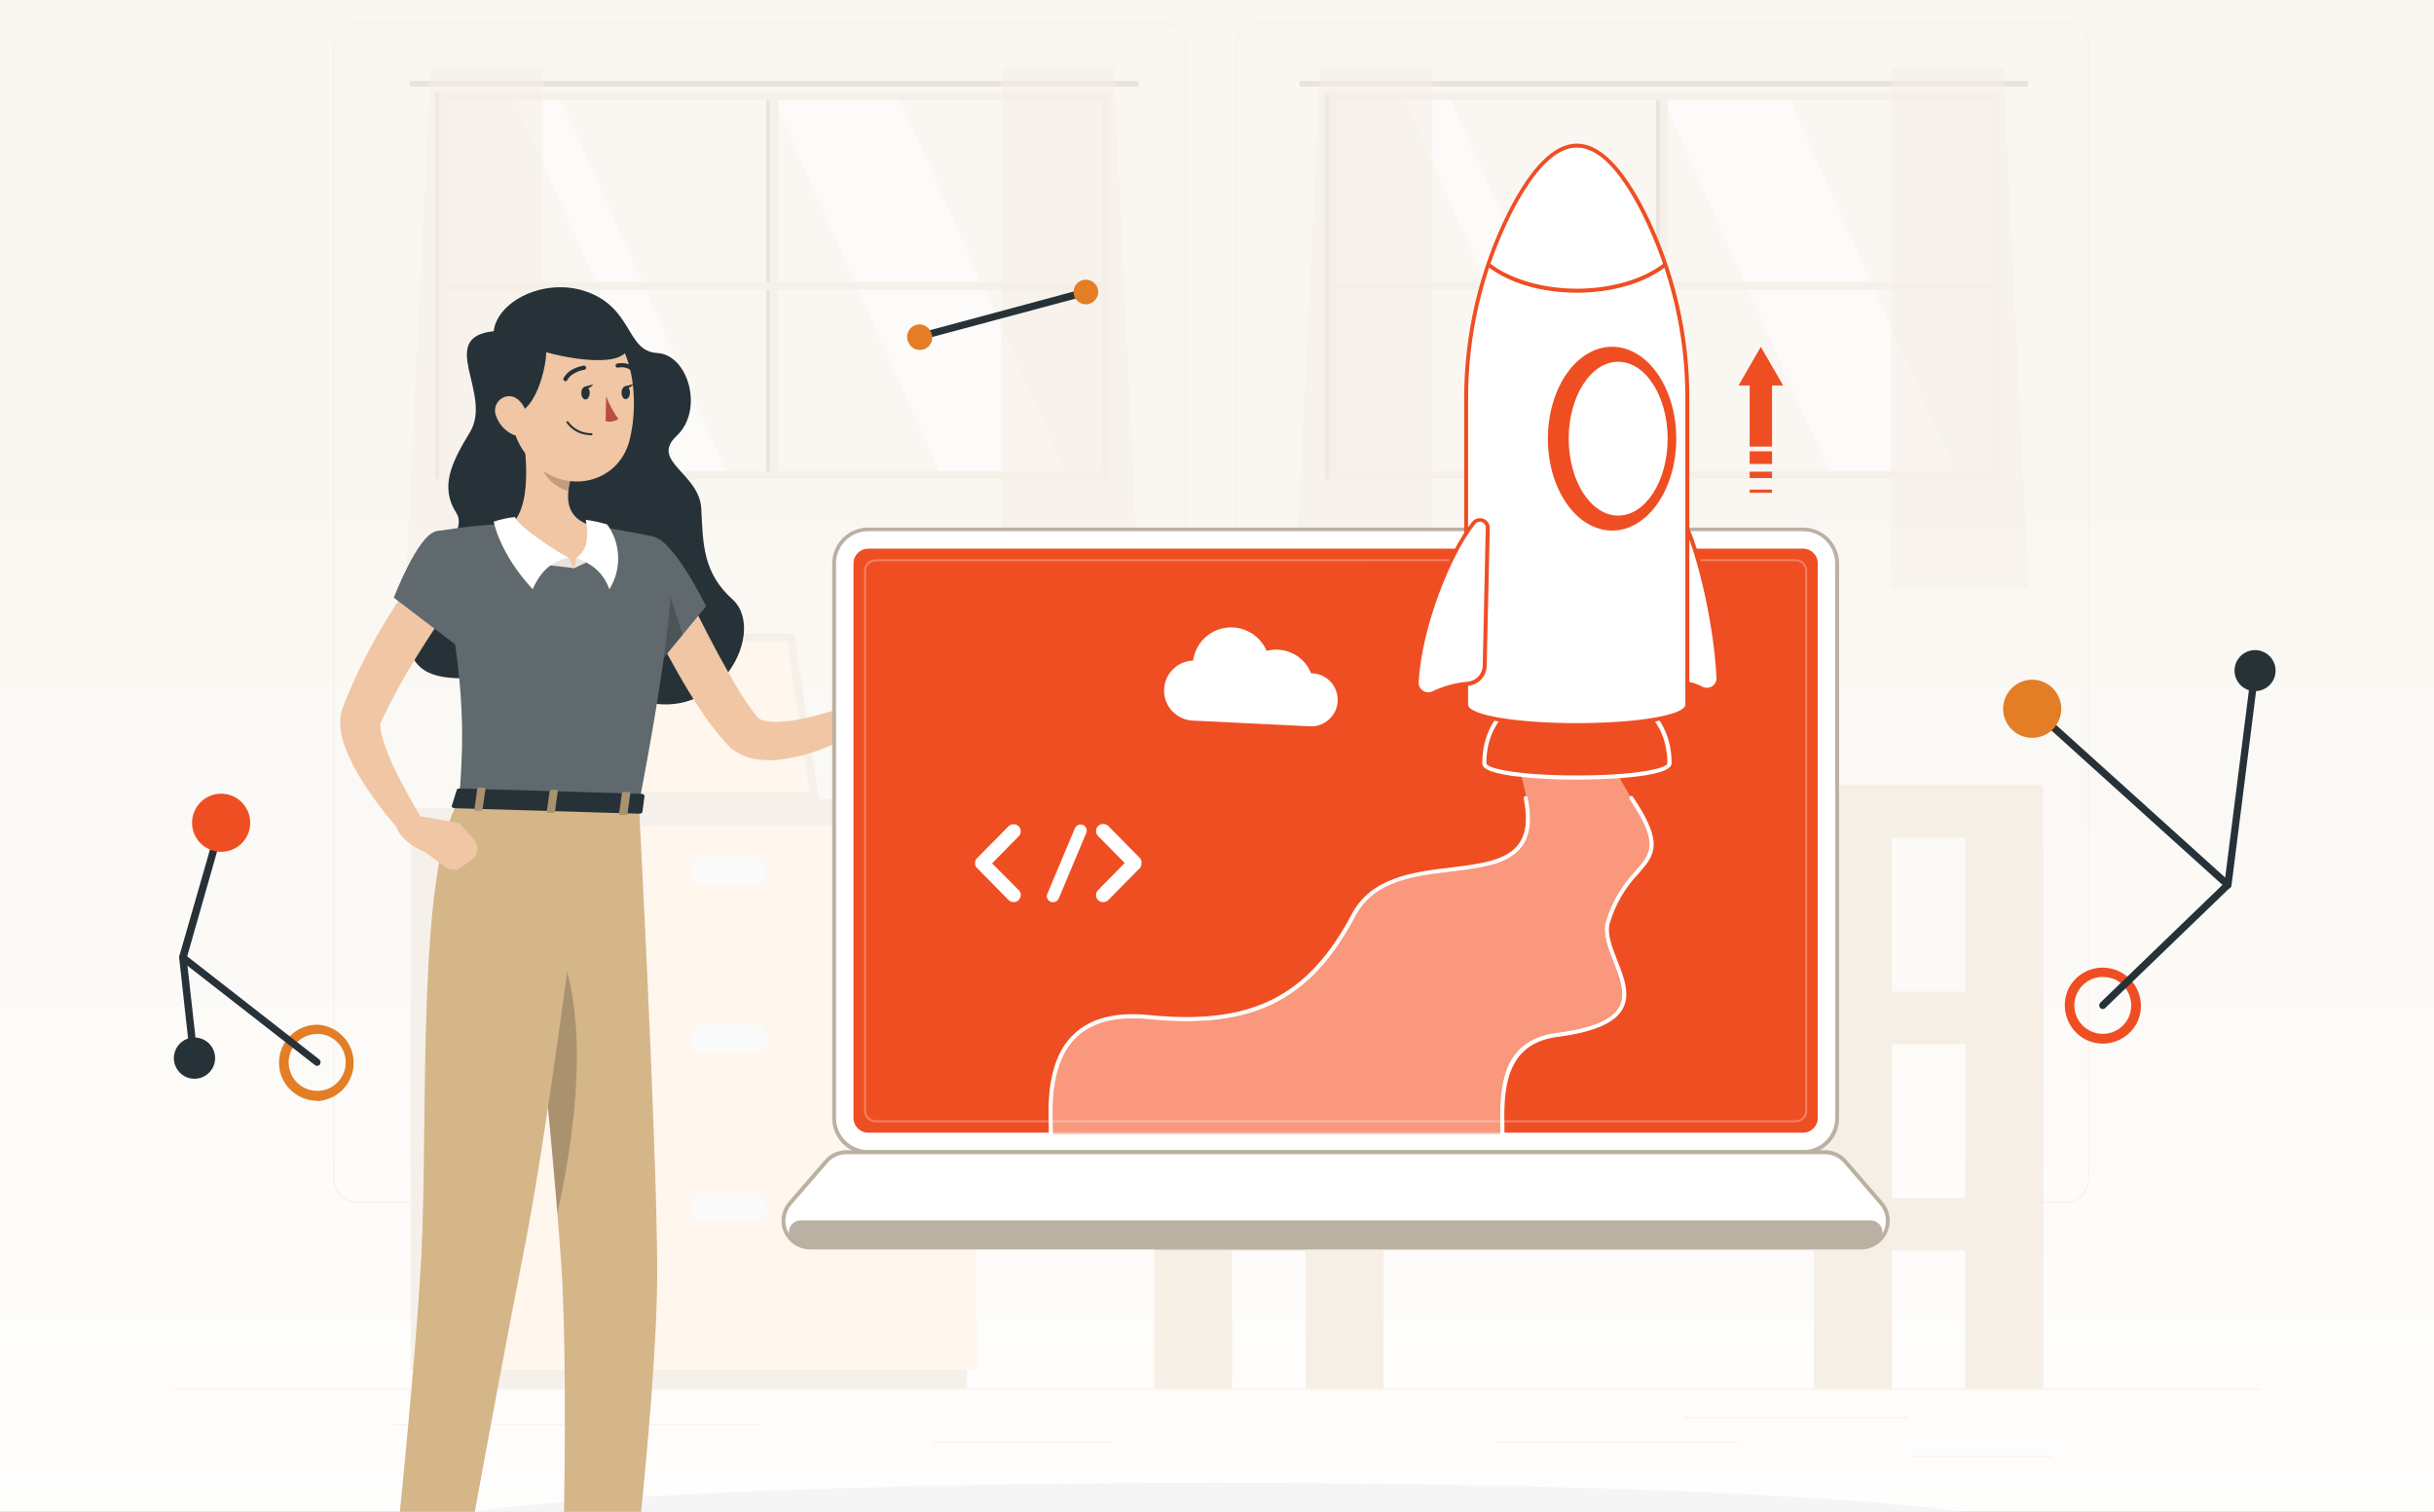 <svg width="322" height="200" viewBox="0 0 322 200" fill="none" xmlns="http://www.w3.org/2000/svg">
<rect x="0" y="0" width="322" height="200" fill="#808080" stroke="none"/>
<g clip-path="url(#clip0_8732_57794)">
<rect width="322" height="200" fill="url(#paint0_linear_8732_57794)"/>
<path d="M299 183.725H23V183.863H299V183.725Z" fill="#F6EFE6"/>
<path d="M271.345 192.607H253.062V192.745H271.345V192.607Z" fill="#F6EFE6"/>
<path d="M229.961 190.741H197.956V190.879H229.961V190.741Z" fill="#F6EFE6"/>
<path d="M252.511 187.484H222.642V187.622H252.511V187.484Z" fill="#F6EFE6"/>
<path d="M60.188 188.411H51.958V188.549H60.188V188.411Z" fill="#F6EFE6"/>
<path d="M100.65 188.411H65.102V188.549H100.65V188.411Z" fill="#F6EFE6"/>
<path d="M147.283 190.741H123.464V190.879H147.283V190.741Z" fill="#F6EFE6"/>
<path d="M153.824 159.106H47.238C46.403 159.104 45.603 158.771 45.013 158.18C44.423 157.59 44.092 156.789 44.092 155.954V6.124C44.099 5.294 44.434 4.5 45.023 3.915C45.612 3.33 46.408 3.001 47.238 3H153.824C154.66 3 155.462 3.332 156.053 3.923C156.644 4.514 156.976 5.316 156.976 6.152V155.954C156.976 156.79 156.644 157.591 156.053 158.182C155.462 158.774 154.66 159.106 153.824 159.106ZM47.238 3.11C46.44 3.112 45.675 3.43 45.111 3.995C44.547 4.56 44.23 5.326 44.23 6.124V155.954C44.23 156.752 44.547 157.518 45.111 158.083C45.675 158.648 46.44 158.966 47.238 158.968H153.824C154.623 158.966 155.389 158.648 155.953 158.083C156.518 157.518 156.836 156.753 156.838 155.954V6.124C156.836 5.325 156.518 4.56 155.953 3.995C155.389 3.43 154.623 3.112 153.824 3.11H47.238Z" fill="#F6EFE6"/>
<path d="M273.227 159.106H166.636C165.801 159.104 165 158.772 164.409 158.181C163.818 157.59 163.486 156.789 163.484 155.954V6.124C163.493 5.294 163.829 4.5 164.419 3.915C165.009 3.33 165.806 3.001 166.636 3H273.227C274.057 3.003 274.851 3.332 275.439 3.917C276.027 4.502 276.361 5.295 276.368 6.124V155.954C276.368 156.788 276.038 157.588 275.449 158.179C274.86 158.769 274.062 159.103 273.227 159.106ZM166.636 3.11C165.837 3.112 165.072 3.43 164.507 3.995C163.942 4.56 163.624 5.325 163.622 6.124V155.954C163.624 156.753 163.942 157.518 164.507 158.083C165.072 158.648 165.837 158.966 166.636 158.968H273.227C274.026 158.966 274.792 158.648 275.357 158.083C275.922 157.518 276.24 156.753 276.241 155.954V6.124C276.24 5.325 275.922 4.56 275.357 3.995C274.792 3.43 274.026 3.112 273.227 3.11H166.636Z" fill="#F6EFE6"/>
<path opacity="0.5" d="M141.145 62.776L118.91 12.848H102.218L124.458 62.776H141.145Z" fill="white"/>
<path opacity="0.5" d="M96.273 62.776L74.033 12.848H67.944L90.184 62.776H96.273Z" fill="white"/>
<path d="M54.519 10.689H150.291C150.394 10.691 150.492 10.733 150.565 10.806C150.637 10.879 150.678 10.978 150.678 11.081C150.676 11.183 150.635 11.281 150.563 11.353C150.491 11.425 150.393 11.466 150.291 11.467H54.519C54.417 11.466 54.32 11.425 54.248 11.353C54.175 11.281 54.134 11.183 54.133 11.081C54.133 10.978 54.173 10.879 54.246 10.806C54.318 10.733 54.416 10.691 54.519 10.689Z" fill="#EAE4DC"/>
<path d="M102.924 12.715H101.887V62.914H102.924V12.715Z" fill="#F5F1EA"/>
<path d="M101.886 12.715H101.367V62.914H101.886V12.715Z" fill="#EAE4DC"/>
<path d="M58.085 37.296V38.334L146.725 38.334V37.296L58.085 37.296Z" fill="#F5F1EA"/>
<path d="M58.085 62.346V12.246H146.725V62.346V63.378H58.085V62.346ZM145.688 62.346V13.278H59.123V62.346H145.688Z" fill="#F5F1EA"/>
<path d="M58.085 12.246H57.566V63.383H58.085V12.246Z" fill="#EAE4DC"/>
<path opacity="0.5" d="M71.808 8.934V77.967H53.614L56.954 8.934H71.808Z" fill="#F6EFE6"/>
<path opacity="0.5" d="M132.483 8.934V77.967H150.677L147.343 8.934H132.483Z" fill="#F6EFE6"/>
<path opacity="0.5" d="M258.853 62.776L236.613 12.848H219.926L242.166 62.776H258.853Z" fill="white"/>
<path opacity="0.5" d="M213.975 62.776L191.741 12.848H185.652L207.887 62.776H213.975Z" fill="white"/>
<path d="M172.227 10.69H267.994C268.098 10.69 268.197 10.731 268.271 10.804C268.344 10.878 268.386 10.977 268.386 11.081C268.384 11.184 268.342 11.283 268.269 11.355C268.196 11.427 268.097 11.468 267.994 11.468H172.227C172.125 11.468 172.026 11.427 171.954 11.355C171.882 11.282 171.841 11.184 171.841 11.081C171.84 11.03 171.85 10.979 171.869 10.932C171.888 10.884 171.916 10.841 171.952 10.805C171.988 10.768 172.031 10.739 172.078 10.719C172.125 10.7 172.176 10.689 172.227 10.69Z" fill="#EAE4DC"/>
<path d="M220.633 12.715H219.595V62.914H220.633V12.715Z" fill="#F5F1EA"/>
<path d="M219.595 12.715H219.076V62.914H219.595V12.715Z" fill="#EAE4DC"/>
<path d="M175.794 37.29V38.328L264.434 38.328V37.29L175.794 37.29Z" fill="#F5F1EA"/>
<path d="M175.794 62.346V12.246H264.434V62.346V63.378H175.794V62.346ZM263.396 62.346V13.278H176.826V62.346H263.396Z" fill="#F5F1EA"/>
<path d="M175.794 12.246H175.275V63.383H175.794V12.246Z" fill="#EAE4DC"/>
<path opacity="0.5" d="M189.516 8.934V77.967H171.322L174.656 8.934H189.516Z" fill="#F6EFE6"/>
<path opacity="0.5" d="M250.192 8.934V77.967H268.386L265.047 8.934H250.192Z" fill="#F6EFE6"/>
<path d="M152.687 110.833L270.307 110.833V103.878L152.687 103.878V110.833Z" fill="#F6EFE6"/>
<path d="M152.687 110.833H183.03V103.878H152.687V110.833Z" fill="#EAE4DC"/>
<path d="M259.996 183.719H270.307V110.828H259.996V183.719Z" fill="#F6EFE6"/>
<path d="M152.687 183.719H162.998V110.828H152.687V183.719Z" fill="#F6EFE6"/>
<path d="M239.964 183.719H250.275V110.828H239.964V183.719Z" fill="#F6EFE6"/>
<path d="M152.687 138.141L270.307 138.141V131.185H152.687V138.141Z" fill="#F6EFE6"/>
<path d="M152.687 138.141H183.03V131.185H152.687V138.141Z" fill="#EAE4DC"/>
<path d="M152.687 165.448L270.307 165.448V158.493H152.687V165.448Z" fill="#F6EFE6"/>
<path d="M152.687 165.448H183.03V158.493H152.687V165.448Z" fill="#EAE4DC"/>
<path d="M172.719 183.719H183.03V110.828H172.719V183.719Z" fill="#F6EFE6"/>
<path d="M63.644 109.249H54.343V181.219H63.644V109.249Z" fill="#F5F1EA"/>
<path d="M127.929 181.219H55.634V183.725H127.929V181.219Z" fill="#F5F1EA"/>
<path d="M63.649 181.219H129.216V109.249L63.649 109.249L63.649 181.219Z" fill="#FFF6ED"/>
<path d="M73.58 153.597H119.274C120.607 153.597 121.687 152.517 121.687 151.184V138.715C121.687 137.383 120.607 136.303 119.274 136.303H73.58C72.248 136.303 71.168 137.383 71.168 138.715V151.184C71.168 152.517 72.248 153.597 73.58 153.597Z" fill="#FFF6ED"/>
<path d="M73.58 175.859H119.274C120.607 175.859 121.687 174.779 121.687 173.447V160.977C121.687 159.645 120.607 158.565 119.274 158.565H73.58C72.248 158.565 71.168 159.645 71.168 160.977V173.447C71.168 174.779 72.248 175.859 73.58 175.859Z" fill="#FFF6ED"/>
<path d="M100.098 135.558H92.768C92.015 135.558 91.404 136.168 91.404 136.921V137.926C91.404 138.679 92.015 139.289 92.768 139.289H100.098C100.851 139.289 101.462 138.679 101.462 137.926V136.921C101.462 136.168 100.851 135.558 100.098 135.558Z" fill="#FAFAFA"/>
<path d="M73.58 131.335H119.274C120.607 131.335 121.687 130.255 121.687 128.922V116.453C121.687 115.121 120.607 114.041 119.274 114.041H73.58C72.248 114.041 71.168 115.121 71.168 116.453V128.922C71.168 130.255 72.248 131.335 73.58 131.335Z" fill="#FFF6ED"/>
<path d="M100.098 113.295H92.768C92.015 113.295 91.404 113.905 91.404 114.658V115.663C91.404 116.416 92.015 117.026 92.768 117.026H100.098C100.851 117.026 101.462 116.416 101.462 115.663V114.658C101.462 113.905 100.851 113.295 100.098 113.295Z" fill="#FAFAFA"/>
<path d="M100.098 157.813H92.768C92.015 157.813 91.404 158.424 91.404 159.177V160.182C91.404 160.935 92.015 161.545 92.768 161.545H100.098C100.851 161.545 101.462 160.935 101.462 160.182V159.177C101.462 158.424 100.851 157.813 100.098 157.813Z" fill="#FAFAFA"/>
<path d="M130.911 106.919H63.644V109.249H130.911V106.919Z" fill="#F5F1EA"/>
<path d="M52.516 109.249H63.644V106.92H52.516V109.249Z" fill="#F5F1EA"/>
<path d="M63.793 83.84H103.862L107.092 105.711H67.022L63.793 83.84Z" fill="#F5F1EA"/>
<path d="M67.022 105.71L67.039 106.919H107.109L107.092 105.71H67.022Z" fill="#F5F1EA"/>
<path d="M65.029 83.84H105.099L108.323 105.711H68.253L65.029 83.84Z" fill="#F5F1EA"/>
<path d="M69.219 104.711L66.288 84.839H104.133L107.064 104.711H69.219Z" fill="#FFF6ED"/>
<path d="M78.691 105.71L78.713 106.919H122.84L122.818 105.71H78.691Z" fill="#F5F1EA"/>
<path d="M161 208.653C220.109 208.653 268.027 205.855 268.027 202.404C268.027 198.953 220.109 196.156 161 196.156C101.89 196.156 53.973 198.953 53.973 202.404C53.973 205.855 101.89 208.653 161 208.653Z" fill="#F5F5F5"/>
<path d="M65.311 43.814C65.791 39.817 72.075 36.675 77.529 38.563C83.789 40.733 82.799 46.47 86.937 46.698C91.075 46.925 93.147 54.255 89.526 57.649C85.904 61.043 92.557 62.568 92.778 67.327C93 72.087 93.018 75.782 96.917 79.305C101.836 83.739 94.254 98.041 81.803 91.505C70.642 85.645 56.672 94.075 54.176 85.94C52.017 78.918 62.606 71.299 60.392 67.899C58.179 64.499 59.648 61.301 62.163 57.188C65.256 52.146 57.662 44.626 65.311 43.814Z" fill="#263238"/>
<path d="M90.141 76.95C91.66 80.025 93.215 83.179 94.845 86.223C95.669 87.735 96.505 89.242 97.36 90.699C98.161 92.09 99.059 93.424 100.047 94.69L100.25 94.93C100.285 94.976 100.329 95.015 100.379 95.046C100.539 95.156 100.715 95.239 100.901 95.292C101.501 95.461 102.124 95.534 102.746 95.507C104.323 95.442 105.888 95.202 107.413 94.794C109.03 94.401 110.654 93.884 112.277 93.319C113.9 92.753 115.53 92.126 117.091 91.474L118.518 94.062C115.458 96.092 112.184 97.777 108.753 99.086C106.923 99.79 105.013 100.265 103.066 100.5C101.926 100.633 100.773 100.587 99.647 100.365C98.97 100.219 98.318 99.977 97.71 99.646C97.377 99.47 97.06 99.264 96.763 99.031C96.61 98.908 96.465 98.776 96.327 98.637L96.056 98.311C94.759 96.885 93.586 95.351 92.551 93.724C91.524 92.193 90.596 90.65 89.704 89.07C87.909 85.928 86.273 82.773 84.785 79.484L90.141 76.95Z" fill="#F0C6A4"/>
<path d="M86.531 71.257C88.991 71.17 93.412 80.209 93.412 80.209L86.943 88.061C86.943 88.061 79.392 78.598 80.431 75.561C81.507 72.345 82.909 71.386 86.531 71.257Z" fill="#60696E"/>
<path opacity="0.2" d="M86.943 73.445L90.307 83.99L87.275 87.661L86.943 73.445Z" fill="black"/>
<path d="M121.34 89.432L115.394 92.279L115.283 94.376C116.999 96.092 120.596 94.991 120.596 94.991L124.998 94.419L125.564 91.96C125.639 91.652 125.644 91.331 125.581 91.021C125.518 90.711 125.387 90.418 125.198 90.164C125.009 89.91 124.767 89.701 124.488 89.551C124.209 89.401 123.9 89.314 123.584 89.297L122.354 89.236C122.005 89.219 121.657 89.287 121.34 89.432Z" fill="#CE7A63"/>
<path d="M88.874 74.158C89.003 77.848 88.363 86.487 84.477 106.581L60.749 105.874C61.438 96.227 61.622 90.275 57.601 70.315C60.943 69.727 64.323 69.384 67.716 69.288C71.309 69.138 74.91 69.245 78.488 69.608C81.237 69.94 84.195 70.512 86.138 70.918C86.89 71.074 87.569 71.478 88.065 72.066C88.561 72.653 88.846 73.39 88.874 74.158Z" fill="#60696E"/>
<path d="M69.142 57.188C69.72 60.674 70.206 67.026 67.716 69.288C67.716 69.288 70.021 73.593 75.943 75.161C81.409 72.388 78.488 69.627 78.488 69.627C74.651 68.588 74.836 65.722 75.586 63.053L69.142 57.188Z" fill="#F0C6A4"/>
<path d="M75.943 75.16L75.236 73.777L71.436 74.638L75.943 75.16Z" fill="#EAE4DC"/>
<path d="M75.236 73.777C74.006 73.224 68.367 69.541 68.146 68.397C67.182 68.49 66.233 68.696 65.317 69.012C65.317 69.012 66.037 73.168 70.47 77.952C71.614 75.358 73.133 74.22 75.236 73.777Z" fill="white"/>
<path d="M75.942 75.16L76.262 73.777L78.593 73.943L75.942 75.16Z" fill="#EAE4DC"/>
<path d="M76.263 73.777C78.144 72.547 77.683 69.909 77.492 68.766C78.451 68.899 79.399 69.105 80.327 69.38C81.221 70.619 81.725 72.096 81.777 73.622C81.828 75.149 81.424 76.656 80.616 77.952C79.706 75.493 78.15 74.607 76.263 73.777Z" fill="white"/>
<path opacity="0.2" d="M71.767 59.573L75.586 63.029C75.401 63.652 75.272 64.29 75.198 64.935C73.723 64.677 71.743 62.992 71.632 61.443C71.564 60.816 71.61 60.183 71.767 59.573Z" fill="black"/>
<path d="M67.303 49.784C67.555 55.577 67.543 58.036 70.415 61.062C74.719 65.606 81.796 64.019 83.278 58.27C84.612 53.086 83.967 44.478 78.359 42.08C77.12 41.539 75.763 41.326 74.419 41.459C73.074 41.592 71.785 42.068 70.676 42.84C69.568 43.613 68.675 44.657 68.085 45.873C67.494 47.088 67.225 48.435 67.303 49.784Z" fill="#F0C6A4"/>
<path d="M66.499 43.476C68.644 44.552 71.602 44.367 72.155 45.658C72.709 46.95 71.153 54.654 67.937 54.716C64.98 50.725 64.537 45.326 66.499 43.476Z" fill="#263238"/>
<path d="M66.793 44.441C71.528 47.435 87.134 50.233 82.036 43.475C78.162 38.347 67.974 40.93 66.793 44.441Z" fill="#263238"/>
<path d="M84.533 106.581C84.533 106.581 86.826 149.765 86.943 167.511C87.066 185.957 81.87 225.784 81.87 225.784H73.963C73.963 225.784 75.469 185.539 74.252 167.326C72.924 147.472 68.306 106.065 68.306 106.065L84.533 106.581Z" fill="#D5B689"/>
<path opacity="0.2" d="M69.978 121.572C70.833 120.509 71.952 121.056 73.415 124.093C78.408 134.448 75.875 150.97 73.735 160.489C72.776 148.64 71.19 133.028 69.978 121.572Z" fill="black"/>
<path d="M76.902 51.98C76.902 52.453 77.136 52.84 77.443 52.847C77.751 52.853 78.009 52.472 78.015 52.004C78.021 51.537 77.782 51.143 77.474 51.137C77.167 51.131 76.909 51.512 76.902 51.98Z" fill="#263238"/>
<path d="M82.227 51.937C82.227 52.41 82.46 52.798 82.768 52.804C83.075 52.81 83.333 52.429 83.34 51.961C83.346 51.494 83.106 51.1 82.798 51.094C82.491 51.088 82.233 51.469 82.227 51.937Z" fill="#263238"/>
<path d="M82.657 51.119L83.795 50.811C83.795 50.811 83.204 51.684 82.657 51.119Z" fill="#263238"/>
<path d="M80.18 52.392C80.58 53.475 81.128 54.497 81.809 55.43C81.565 55.598 81.288 55.711 80.996 55.761C80.704 55.811 80.404 55.797 80.118 55.719L80.18 52.392Z" fill="#BA4D3C"/>
<path d="M77.517 57.52C77.747 57.557 77.979 57.577 78.212 57.581C78.232 57.586 78.254 57.585 78.274 57.58C78.295 57.575 78.314 57.566 78.33 57.553C78.347 57.54 78.36 57.523 78.369 57.504C78.378 57.485 78.382 57.464 78.382 57.443C78.382 57.422 78.378 57.401 78.369 57.382C78.36 57.363 78.347 57.346 78.33 57.333C78.314 57.32 78.295 57.31 78.274 57.305C78.254 57.3 78.232 57.3 78.212 57.305C77.624 57.311 77.044 57.177 76.519 56.914C75.994 56.651 75.539 56.266 75.193 55.792C75.173 55.762 75.141 55.74 75.106 55.732C75.07 55.724 75.033 55.73 75.002 55.749C74.986 55.758 74.973 55.771 74.962 55.786C74.951 55.8 74.944 55.817 74.94 55.835C74.936 55.853 74.936 55.871 74.939 55.889C74.942 55.907 74.949 55.924 74.959 55.94C75.259 56.36 75.64 56.716 76.079 56.987C76.518 57.258 77.007 57.44 77.517 57.52Z" fill="#263238"/>
<path d="M65.643 55.066C66.018 56.123 66.796 56.987 67.808 57.47C69.154 58.085 70.071 56.954 69.898 55.552C69.745 54.322 68.859 52.478 67.439 52.41C67.119 52.401 66.803 52.473 66.518 52.619C66.234 52.765 65.991 52.98 65.812 53.245C65.633 53.51 65.524 53.816 65.494 54.134C65.465 54.452 65.516 54.773 65.643 55.066Z" fill="#F0C6A4"/>
<path d="M74.756 50.423C74.813 50.436 74.873 50.429 74.925 50.403C74.978 50.378 75.02 50.335 75.045 50.282C75.66 49.151 77.277 48.923 77.296 48.923C77.332 48.919 77.368 48.907 77.399 48.889C77.431 48.87 77.459 48.846 77.481 48.817C77.504 48.788 77.52 48.754 77.529 48.719C77.539 48.683 77.541 48.646 77.536 48.61C77.525 48.537 77.486 48.472 77.427 48.428C77.368 48.384 77.295 48.365 77.222 48.376C77.142 48.376 75.285 48.64 74.56 50.024C74.543 50.056 74.532 50.091 74.528 50.128C74.525 50.164 74.529 50.201 74.54 50.236C74.551 50.271 74.568 50.303 74.592 50.331C74.615 50.359 74.644 50.382 74.676 50.399C74.701 50.414 74.728 50.422 74.756 50.423Z" fill="#263238"/>
<path d="M83.844 49.206C83.891 49.215 83.94 49.211 83.986 49.195C84.031 49.179 84.072 49.151 84.102 49.114C84.126 49.086 84.145 49.054 84.156 49.019C84.168 48.984 84.172 48.947 84.169 48.911C84.167 48.874 84.156 48.838 84.14 48.806C84.123 48.773 84.1 48.744 84.072 48.72C83.741 48.428 83.345 48.219 82.917 48.112C82.489 48.005 82.041 48.002 81.612 48.105C81.546 48.13 81.492 48.179 81.46 48.242C81.428 48.305 81.422 48.378 81.443 48.445C81.463 48.513 81.509 48.57 81.57 48.605C81.631 48.64 81.703 48.651 81.772 48.634C82.112 48.562 82.465 48.572 82.8 48.663C83.136 48.754 83.445 48.923 83.703 49.157C83.744 49.186 83.793 49.203 83.844 49.206Z" fill="#263238"/>
<path d="M59.986 79.471C58.302 81.882 56.605 84.458 55.024 87.01C53.452 89.543 52.016 92.158 50.72 94.844L50.486 95.336L50.37 95.588C50.37 95.588 50.314 95.674 50.314 95.864C50.319 96.404 50.4 96.94 50.554 97.457C50.941 98.805 51.439 100.12 52.042 101.386C53.309 104.042 54.84 106.736 56.389 109.33L54.053 111.175C51.835 108.843 49.84 106.309 48.094 103.606C47.154 102.178 46.363 100.657 45.733 99.068C45.353 98.124 45.113 97.13 45.02 96.117C44.964 95.435 45.025 94.749 45.198 94.087C45.198 93.995 45.254 93.897 45.285 93.798L45.377 93.552L45.487 93.263L45.709 92.692C46.324 91.154 46.975 89.679 47.689 88.234C48.402 86.789 49.14 85.399 49.939 83.979C51.531 81.197 53.282 78.509 55.184 75.93L59.986 79.471Z" fill="#F0C6A4"/>
<path d="M57.601 70.316C55.197 70.967 52.098 79.072 52.098 79.072L61.13 85.94C61.13 85.94 64.697 79.207 63.787 76.102C62.852 72.874 60.337 69.572 57.601 70.316Z" fill="#60696E"/>
<path d="M60.749 105.874C55.055 114.913 56.648 148.203 55.75 165.949C54.815 184.395 50.216 225.759 50.216 225.759H58.117C58.117 225.759 65.705 183.688 69.24 165.85C73.145 146.174 77.898 105.85 77.898 105.85L60.749 105.874Z" fill="#D5B689"/>
<path d="M77.339 51.161L78.476 50.854C78.476 50.854 77.88 51.727 77.339 51.161Z" fill="#263238"/>
<path d="M60.436 104.46L59.778 106.576C59.692 106.742 59.882 106.914 60.153 106.92L84.576 107.646C84.791 107.646 84.97 107.553 84.988 107.418L85.265 105.303C85.265 105.155 85.105 105.026 84.871 105.02L60.842 104.307C60.766 104.294 60.689 104.302 60.618 104.329C60.547 104.356 60.484 104.401 60.436 104.46Z" fill="#263238"/>
<path d="M63.584 107.252H62.969C62.846 107.252 62.747 107.178 62.76 107.098L63.141 104.349C63.141 104.27 63.27 104.208 63.393 104.208H64.008C64.137 104.208 64.229 104.282 64.223 104.362L63.836 107.116C63.823 107.196 63.713 107.258 63.584 107.252Z" fill="#AA926E"/>
<path d="M82.749 107.823H82.104C81.975 107.823 81.882 107.75 81.895 107.67L82.276 104.921C82.276 104.841 82.405 104.774 82.528 104.78H83.174C83.303 104.78 83.395 104.853 83.389 104.933L83.001 107.682C82.989 107.762 82.879 107.83 82.749 107.823Z" fill="#AA926E"/>
<path d="M73.163 107.535H72.548C72.419 107.535 72.321 107.461 72.333 107.381L72.721 104.626C72.721 104.546 72.843 104.485 72.973 104.491H73.587C73.71 104.491 73.809 104.565 73.796 104.645L73.415 107.393C73.409 107.48 73.305 107.535 73.163 107.535Z" fill="#AA926E"/>
<path d="M54.477 107.799L60.7 108.869L56.156 112.699C56.217 112.736 52.706 111.377 52.356 108.936L54.477 107.799Z" fill="#F0C6A4"/>
<path d="M62.446 113.684L61.074 114.717C60.769 114.944 60.398 115.067 60.017 115.067C59.636 115.067 59.265 114.944 58.959 114.717L56.155 112.681L60.699 108.851L62.698 111.046C62.867 111.23 62.995 111.447 63.074 111.684C63.154 111.921 63.182 112.172 63.159 112.421C63.135 112.669 63.059 112.91 62.936 113.128C62.813 113.346 62.646 113.535 62.446 113.684Z" fill="#F0C6A4"/>
<path d="M238.538 70.023H114.855C112.367 70.023 110.351 72.04 110.351 74.527V147.916C110.351 150.404 112.367 152.42 114.855 152.42H238.538C241.026 152.42 243.042 150.404 243.042 147.916V74.527C243.042 72.04 241.026 70.023 238.538 70.023Z" fill="white"/>
<path d="M238.538 152.694H114.85C113.589 152.693 112.38 152.191 111.488 151.299C110.596 150.407 110.094 149.198 110.093 147.936V74.548C110.094 73.286 110.596 72.077 111.488 71.185C112.38 70.293 113.589 69.791 114.85 69.79H238.538C239.8 69.791 241.01 70.293 241.903 71.185C242.795 72.076 243.298 73.286 243.301 74.548V147.936C243.298 149.198 242.795 150.408 241.903 151.299C241.01 152.191 239.8 152.693 238.538 152.694ZM114.85 70.276C113.725 70.279 112.646 70.727 111.851 71.523C111.055 72.318 110.607 73.397 110.604 74.522V147.911C110.605 149.037 111.053 150.116 111.849 150.912C112.645 151.708 113.725 152.156 114.85 152.157H238.538C239.664 152.157 240.744 151.71 241.541 150.914C242.337 150.117 242.785 149.037 242.785 147.911V74.522C242.783 73.397 242.335 72.317 241.539 71.521C240.743 70.725 239.664 70.277 238.538 70.276H114.85Z" fill="#BBB1A2"/>
<path d="M241.423 152.42H111.97C111.462 152.42 110.959 152.529 110.496 152.74C110.033 152.952 109.621 153.26 109.288 153.645L104.51 159.177C104.066 159.691 103.778 160.321 103.682 160.994C103.586 161.666 103.685 162.352 103.968 162.97C104.251 163.587 104.705 164.111 105.277 164.477C105.848 164.844 106.513 165.039 107.193 165.038H246.201C246.88 165.039 247.545 164.844 248.117 164.477C248.689 164.111 249.143 163.587 249.426 162.97C249.708 162.352 249.807 161.666 249.711 160.994C249.615 160.321 249.328 159.691 248.883 159.177L244.1 153.645C243.768 153.261 243.357 152.953 242.895 152.742C242.433 152.53 241.931 152.421 241.423 152.42Z" fill="white"/>
<path d="M246.201 165.291H107.192C106.464 165.291 105.751 165.082 105.139 164.688C104.526 164.295 104.04 163.733 103.737 163.071C103.434 162.409 103.328 161.674 103.431 160.953C103.534 160.232 103.841 159.556 104.317 159.005L109.095 153.478C109.452 153.066 109.894 152.735 110.39 152.508C110.886 152.281 111.425 152.163 111.97 152.162H241.418C241.964 152.162 242.504 152.28 243.001 152.507C243.498 152.734 243.94 153.065 244.298 153.478L249.075 159.005C249.551 159.556 249.859 160.232 249.962 160.953C250.065 161.674 249.959 162.409 249.656 163.071C249.353 163.733 248.867 164.295 248.254 164.688C247.641 165.082 246.929 165.291 246.201 165.291ZM111.97 152.694C111.498 152.693 111.032 152.795 110.603 152.991C110.174 153.188 109.793 153.475 109.485 153.833L104.702 159.365C104.289 159.841 104.022 160.426 103.933 161.05C103.844 161.674 103.936 162.311 104.198 162.884C104.461 163.457 104.883 163.942 105.414 164.282C105.944 164.622 106.562 164.802 107.192 164.8H246.201C246.831 164.801 247.447 164.62 247.977 164.28C248.508 163.94 248.929 163.454 249.191 162.881C249.452 162.308 249.544 161.672 249.455 161.049C249.365 160.425 249.098 159.841 248.686 159.365L243.908 153.833C243.599 153.475 243.217 153.188 242.787 152.991C242.357 152.795 241.89 152.693 241.418 152.694H111.97Z" fill="#BBB1A2"/>
<path d="M105.942 161.444C105.617 161.444 105.299 161.543 105.033 161.73C104.767 161.916 104.565 162.18 104.454 162.486C104.343 162.791 104.329 163.123 104.415 163.437C104.5 163.751 104.679 164.031 104.929 164.238C105.561 164.761 106.357 165.044 107.177 165.038H246.195C247.066 165.045 247.909 164.727 248.559 164.147C248.784 163.928 248.938 163.647 249.002 163.34C249.067 163.033 249.037 162.714 248.919 162.423C248.8 162.133 248.598 161.885 248.337 161.71C248.076 161.536 247.769 161.443 247.455 161.444H105.942Z" fill="#BBB1A2"/>
<path d="M240.476 147.911V74.522C240.476 73.451 239.608 72.584 238.538 72.584L114.85 72.584C113.779 72.584 112.911 73.451 112.911 74.522V147.911C112.911 148.981 113.779 149.849 114.85 149.849H238.538C239.608 149.849 240.476 148.981 240.476 147.911Z" fill="#EF4E23"/>
<path d="M134.774 117.758C134.901 117.889 134.986 118.054 135.021 118.232C135.055 118.411 135.036 118.596 134.967 118.764C134.898 118.932 134.782 119.077 134.632 119.18C134.482 119.283 134.306 119.34 134.124 119.344C133.87 119.347 133.624 119.252 133.438 119.079L129.266 114.843C129.222 114.843 129.206 114.8 129.191 114.756C129.178 114.743 129.163 114.732 129.147 114.724C129.127 114.687 129.112 114.647 129.103 114.605C129.092 114.6 129.081 114.592 129.074 114.581C129.066 114.571 129.061 114.559 129.06 114.546C129.06 114.518 129.06 114.475 129.028 114.459C128.996 114.443 129 114.399 129 114.383V114.28C129 114.253 129 114.237 129 114.193C129 114.149 129 114.134 129 114.118V114.015C129 113.983 129.028 113.967 129.028 113.955C129.028 113.943 129.028 113.88 129.06 113.836C129.091 113.793 129.06 113.836 129.06 113.804C129.08 113.759 129.104 113.715 129.131 113.674C129.131 113.665 129.134 113.657 129.14 113.651C129.146 113.645 129.154 113.642 129.163 113.642C129.182 113.6 129.212 113.565 129.25 113.539L133.422 109.307C133.602 109.135 133.841 109.04 134.09 109.04C134.339 109.04 134.578 109.135 134.758 109.307C134.847 109.395 134.917 109.499 134.965 109.614C135.013 109.728 135.037 109.851 135.037 109.976C135.037 110.1 135.013 110.223 134.965 110.338C134.917 110.452 134.847 110.556 134.758 110.644L131.241 114.213L134.774 117.758Z" fill="white"/>
<path d="M138.562 118.23L142.202 109.573C142.245 109.474 142.307 109.384 142.384 109.308C142.462 109.233 142.554 109.174 142.654 109.134C142.755 109.094 142.862 109.074 142.971 109.076C143.079 109.078 143.186 109.101 143.285 109.145C143.382 109.186 143.47 109.246 143.544 109.321C143.618 109.397 143.676 109.486 143.715 109.585C143.754 109.683 143.772 109.788 143.77 109.893C143.768 109.999 143.744 110.103 143.701 110.2L140.061 118.869C139.997 119.016 139.891 119.141 139.756 119.229C139.621 119.316 139.464 119.362 139.303 119.36C139.202 119.362 139.102 119.341 139.01 119.301C138.908 119.263 138.814 119.205 138.736 119.129C138.657 119.054 138.595 118.963 138.553 118.863C138.511 118.762 138.49 118.654 138.491 118.546C138.493 118.437 138.517 118.329 138.562 118.23Z" fill="white"/>
<path d="M150.886 114.74C150.857 114.78 150.822 114.814 150.783 114.844L146.611 119.079C146.431 119.25 146.192 119.345 145.943 119.345C145.695 119.345 145.455 119.25 145.275 119.079C145.187 118.991 145.117 118.887 145.069 118.773C145.021 118.658 144.996 118.535 144.996 118.411C144.996 118.286 145.021 118.163 145.069 118.049C145.117 117.934 145.187 117.83 145.275 117.742L148.793 114.173L145.275 110.604C145.187 110.517 145.117 110.413 145.069 110.298C145.021 110.183 144.996 110.06 144.996 109.936C144.996 109.812 145.021 109.689 145.069 109.574C145.117 109.459 145.187 109.355 145.275 109.268C145.455 109.096 145.694 109 145.943 109C146.192 109 146.431 109.096 146.611 109.268L150.783 113.499C150.822 113.529 150.856 113.564 150.886 113.602V113.634C150.915 113.676 150.94 113.719 150.962 113.765C150.962 113.765 150.962 113.765 150.962 113.797C150.97 113.842 150.984 113.886 151.005 113.927C151.005 113.927 151.005 113.927 151.005 113.975V114.078C151.005 114.078 151.005 114.138 151.005 114.153C151.005 114.169 151.005 114.213 151.005 114.225V114.344C151.005 114.344 151.005 114.344 151.005 114.376C150.987 114.418 150.972 114.461 150.962 114.506C150.962 114.506 150.962 114.506 150.962 114.554C150.962 114.602 150.918 114.681 150.886 114.74Z" fill="white"/>
<path opacity="0.7" d="M201.904 105.314C201.939 105.321 201.972 105.335 202.002 105.355C202.032 105.374 202.057 105.4 202.077 105.43C202.096 105.459 202.11 105.493 202.117 105.528C202.694 108.362 202.451 110.463 201.373 111.956C199.621 114.38 195.937 114.831 192.035 115.301C186.973 115.914 181.775 116.546 179.331 121.172C173.394 132.393 165.706 136.225 151.914 134.838C147.769 134.418 144.6 135.197 142.5 137.156C139.041 140.382 139.21 146.128 139.291 148.899L139.291 148.908C139.291 149.283 139.316 149.617 139.316 149.885C139.309 149.956 139.274 150.021 139.219 150.066L198.556 150.048C198.505 149.998 198.475 149.93 198.473 149.859V149.571C198.387 144.509 198.27 137.621 205.938 136.634C210.493 136.052 213.171 134.954 214.158 133.284C215.144 131.613 214.299 129.391 213.464 127.276C212.735 125.433 211.986 123.53 212.452 121.916C213.194 119.411 214.525 117.12 216.334 115.235L216.336 115.233C218.389 112.881 219.521 111.584 215.565 105.715C215.525 105.654 215.512 105.58 215.526 105.51C215.54 105.439 215.581 105.376 215.64 105.335L214.109 102.649H201.273L201.904 105.314Z" fill="url(#paint1_linear_8732_57794)"/>
<path opacity="0.3" d="M237.561 148.463H115.832C115.429 148.463 115.043 148.303 114.758 148.018C114.473 147.733 114.313 147.347 114.313 146.944V75.504C114.313 75.102 114.473 74.715 114.758 74.431C115.043 74.146 115.429 73.986 115.832 73.986H237.561C237.964 73.986 238.35 74.146 238.635 74.431C238.919 74.715 239.079 75.102 239.079 75.504V146.939C239.08 147.139 239.041 147.337 238.965 147.522C238.889 147.707 238.777 147.875 238.636 148.016C238.495 148.158 238.328 148.27 238.143 148.347C237.959 148.423 237.761 148.463 237.561 148.463ZM115.832 74.244C115.664 74.244 115.499 74.277 115.344 74.341C115.189 74.405 115.048 74.499 114.93 74.618C114.812 74.736 114.718 74.877 114.654 75.031C114.589 75.186 114.556 75.352 114.556 75.519V146.939C114.558 147.277 114.693 147.6 114.932 147.838C115.171 148.076 115.494 148.21 115.832 148.21H237.561C237.897 148.208 238.22 148.074 238.458 147.836C238.696 147.598 238.83 147.276 238.831 146.939V75.504C238.831 75.167 238.698 74.843 238.46 74.604C238.221 74.365 237.898 74.23 237.561 74.229L115.832 74.244Z" fill="white"/>
<path d="M196.357 100.978C196.357 103.508 220.854 103.508 220.854 100.978C220.854 86.933 196.357 86.933 196.357 100.978Z" fill="#EF4E23"/>
<path d="M208.605 103.134C205.779 103.158 202.954 102.999 200.148 102.658C196.504 102.152 196.099 101.458 196.099 100.977C196.099 93.553 202.593 90.172 208.621 90.172C214.654 90.172 221.142 93.553 221.142 100.977C221.127 103.027 210.696 103.134 208.605 103.134ZM196.63 100.977C196.63 101.651 200.796 102.587 208.605 102.587C216.415 102.587 220.58 101.651 220.58 100.977C220.58 93.927 214.375 90.718 208.605 90.718C202.835 90.718 196.63 93.927 196.63 100.977Z" fill="white"/>
<path d="M222.873 69.182C224.766 73.155 226.988 82.342 227.332 89.635C227.346 89.904 227.287 90.171 227.163 90.41C227.039 90.649 226.854 90.851 226.626 90.995C226.399 91.138 226.137 91.219 225.868 91.228C225.599 91.237 225.332 91.175 225.095 91.047C224.54 90.741 223.935 90.534 223.308 90.435C222.575 90.323 222.013 89.296 221.998 88.056L221.755 69.835C221.744 68.858 222.499 68.408 222.873 69.182Z" fill="white"/>
<path d="M225.809 91.503C225.517 91.502 225.23 91.429 224.973 91.29C224.444 90.999 223.869 90.801 223.273 90.703C222.402 90.571 221.754 89.468 221.754 88.076L221.517 69.856C221.478 69.585 221.529 69.31 221.663 69.072C221.796 68.834 222.005 68.647 222.256 68.54C222.439 68.512 222.627 68.55 222.785 68.648C222.943 68.745 223.062 68.895 223.121 69.071C224.999 73.014 227.251 82.23 227.605 89.62C227.615 89.861 227.576 90.1 227.491 90.326C227.406 90.551 227.276 90.757 227.11 90.931C226.944 91.105 226.744 91.244 226.523 91.34C226.302 91.436 226.065 91.486 225.824 91.487L225.809 91.503ZM222.382 69.051H222.357C222.215 69.086 222.008 69.365 222.013 69.856L222.256 88.076C222.256 89.174 222.762 90.101 223.349 90.202C224.004 90.305 224.636 90.522 225.216 90.845C225.414 90.95 225.636 91 225.859 90.992C226.082 90.983 226.3 90.915 226.488 90.796C226.677 90.676 226.831 90.508 226.934 90.309C227.036 90.111 227.085 89.889 227.074 89.665C226.725 82.317 224.498 73.206 222.64 69.309C222.61 69.243 222.534 69.051 222.382 69.051Z" fill="#EF4E23"/>
<path d="M223.227 93.203C223.227 96.827 193.983 96.827 193.983 93.203V52.895C193.931 44.271 195.921 35.757 199.789 28.049C202.218 23.276 205.26 19.258 208.605 19.258C211.951 19.258 214.993 23.276 217.422 28.049C221.29 35.757 223.279 44.271 223.227 52.895V93.203Z" fill="white"/>
<path d="M208.605 96.18C205.219 96.214 201.834 95.986 198.483 95.496C195.264 94.965 193.7 94.216 193.7 93.204V52.895C193.666 44.23 195.674 35.678 199.561 27.933C202.598 22.006 205.634 19 208.605 19C211.576 19 214.633 22.006 217.65 27.933C221.528 35.68 223.527 44.232 223.486 52.895V93.204C223.486 96.094 210.129 96.18 208.605 96.18ZM208.605 19.516C205.832 19.516 202.942 22.427 200.001 28.166C196.16 35.841 194.18 44.313 194.221 52.895V93.204C194.221 94.585 200.533 95.663 208.59 95.663C216.648 95.663 222.959 94.585 222.959 93.204V52.895C223.002 44.321 221.027 35.856 217.194 28.186C214.269 22.427 211.399 19.516 208.605 19.516Z" fill="#EF4E23"/>
<path d="M208.605 38.724C203.888 38.724 199.551 37.438 196.706 35.181L197.025 34.776C199.738 36.917 204.07 38.192 208.605 38.192C213.14 38.192 217.473 36.917 220.185 34.776L220.504 35.181C217.66 37.438 213.322 38.724 208.605 38.724Z" fill="#EF4E23"/>
<path d="M194.945 69.183C191.675 73.262 187.859 82.848 187.424 90.218C187.406 90.481 187.457 90.744 187.573 90.981C187.688 91.219 187.863 91.422 188.08 91.571C188.298 91.721 188.551 91.811 188.814 91.832C189.077 91.854 189.341 91.807 189.58 91.695C191.032 91.012 192.592 90.587 194.191 90.44C194.787 90.384 195.341 90.111 195.748 89.672C196.155 89.233 196.386 88.66 196.397 88.061L196.797 69.841C196.798 69.625 196.731 69.415 196.607 69.239C196.483 69.062 196.307 68.929 196.104 68.857C195.901 68.785 195.68 68.777 195.473 68.836C195.265 68.894 195.081 69.015 194.945 69.183Z" fill="white"/>
<path d="M188.942 92.115C188.592 92.114 188.25 92.008 187.96 91.811C187.7 91.638 187.49 91.4 187.351 91.12C187.211 90.84 187.148 90.529 187.166 90.217C187.591 82.782 191.498 73.085 194.758 69.035C194.927 68.822 195.16 68.667 195.422 68.592C195.685 68.517 195.964 68.526 196.221 68.618C196.478 68.711 196.7 68.881 196.855 69.106C197.01 69.33 197.091 69.598 197.086 69.871L196.681 88.091C196.669 88.752 196.414 89.386 195.965 89.871C195.516 90.357 194.905 90.66 194.246 90.723C192.667 90.861 191.124 91.279 189.691 91.958C189.457 92.066 189.201 92.12 188.942 92.115ZM195.142 69.339C191.949 73.332 188.097 82.893 187.677 90.232C187.664 90.456 187.71 90.678 187.81 90.878C187.911 91.078 188.062 91.248 188.249 91.371C188.427 91.493 188.634 91.565 188.848 91.582C189.063 91.599 189.279 91.559 189.474 91.467C190.955 90.76 192.551 90.325 194.186 90.182C194.718 90.131 195.214 89.885 195.577 89.492C195.94 89.099 196.146 88.586 196.155 88.051L196.554 69.83C196.562 69.666 196.517 69.504 196.426 69.367C196.335 69.231 196.203 69.127 196.048 69.071C195.892 69.011 195.72 69.003 195.558 69.049C195.397 69.095 195.255 69.191 195.152 69.324L195.142 69.339Z" fill="#EF4E23"/>
<path d="M213.267 70.19C217.957 70.19 221.76 64.747 221.76 58.032C221.76 51.318 217.957 45.875 213.267 45.875C208.576 45.875 204.774 51.318 204.774 58.032C204.774 64.747 208.576 70.19 213.267 70.19Z" fill="#EF4E23"/>
<path d="M214.071 68.206C217.686 68.206 220.616 63.651 220.616 58.032C220.616 52.414 217.686 47.859 214.071 47.859C210.457 47.859 207.527 52.414 207.527 58.032C207.527 63.651 210.457 68.206 214.071 68.206Z" fill="white"/>
<path d="M139.023 150.128C138.95 150.128 138.88 150.099 138.828 150.048C138.776 149.997 138.746 149.928 138.744 149.855C138.744 149.591 138.744 149.263 138.744 148.893C138.658 146.044 138.481 140.122 142.13 136.746C144.352 134.676 147.662 133.846 151.97 134.281C165.498 135.653 173.035 131.902 178.845 120.914C181.426 116.035 187.024 115.347 191.969 114.76C195.75 114.299 199.318 113.869 200.927 111.637C201.909 110.275 202.122 108.312 201.58 105.639C201.573 105.604 201.573 105.567 201.58 105.531C201.587 105.496 201.601 105.462 201.621 105.432C201.641 105.401 201.668 105.376 201.698 105.356C201.728 105.336 201.762 105.322 201.798 105.315C201.833 105.308 201.869 105.308 201.904 105.314C201.939 105.321 201.972 105.335 202.002 105.355C202.032 105.374 202.057 105.4 202.077 105.43C202.097 105.459 202.11 105.493 202.117 105.528C202.694 108.362 202.451 110.463 201.373 111.956C199.622 114.38 195.937 114.831 192.035 115.301C186.973 115.914 181.776 116.546 179.331 121.172C173.394 132.393 165.706 136.225 151.914 134.838C147.769 134.418 144.6 135.197 142.5 137.156C139.038 140.385 139.21 146.14 139.291 148.908C139.291 149.283 139.316 149.617 139.316 149.885C139.309 149.956 139.274 150.021 139.219 150.066C139.164 150.111 139.094 150.134 139.023 150.128Z" fill="white"/>
<path d="M198.746 150.127C198.675 150.126 198.607 150.098 198.556 150.048C198.505 149.998 198.475 149.93 198.473 149.859V149.571C198.387 144.509 198.27 137.621 205.938 136.634C210.493 136.052 213.171 134.954 214.158 133.283C215.144 131.613 214.299 129.391 213.464 127.276C212.735 125.433 211.986 123.53 212.452 121.916C213.194 119.411 214.525 117.12 216.334 115.235C218.389 112.881 219.523 111.586 215.565 105.715C215.526 105.654 215.512 105.58 215.526 105.509C215.54 105.439 215.581 105.376 215.64 105.335C215.67 105.315 215.704 105.301 215.739 105.294C215.774 105.287 215.811 105.287 215.846 105.294C215.881 105.301 215.915 105.315 215.945 105.335C215.975 105.355 216 105.381 216.02 105.411C220.211 111.631 218.905 113.124 216.744 115.594C214.992 117.424 213.702 119.645 212.978 122.073C212.553 123.505 213.236 125.241 213.96 127.073C214.846 129.315 215.757 131.628 214.618 133.562C213.54 135.389 210.716 136.573 206.014 137.181C198.837 138.102 198.928 144.727 199.029 149.56V149.849C199.03 149.885 199.024 149.921 199.01 149.954C198.997 149.987 198.978 150.018 198.953 150.044C198.928 150.07 198.898 150.09 198.865 150.105C198.832 150.119 198.797 150.127 198.761 150.127H198.746Z" fill="white"/>
<path d="M173.612 89.07H173.44C173.09 88.185 172.493 87.42 171.719 86.867C170.945 86.314 170.028 85.996 169.077 85.952C168.566 85.925 168.054 85.977 167.559 86.104C167.125 85.078 166.366 84.224 165.4 83.671C164.433 83.118 163.312 82.898 162.208 83.044C161.104 83.19 160.079 83.694 159.289 84.479C158.499 85.264 157.989 86.286 157.836 87.389C156.816 87.424 155.849 87.851 155.135 88.579C154.421 89.308 154.015 90.284 154 91.304C153.986 92.325 154.365 93.311 155.058 94.06C155.752 94.808 156.706 95.262 157.725 95.325L173.288 96.085C173.749 96.107 174.209 96.038 174.643 95.883C175.076 95.727 175.475 95.488 175.816 95.178C176.158 94.868 176.434 94.494 176.631 94.078C176.828 93.661 176.941 93.209 176.963 92.749C176.985 92.289 176.916 91.829 176.761 91.395C176.605 90.961 176.366 90.562 176.056 90.221C175.746 89.88 175.373 89.603 174.956 89.406C174.539 89.21 174.088 89.097 173.627 89.075L173.612 89.07Z" fill="white"/>
<path d="M234.428 50.172H231.467V59.08H234.428V50.172Z" fill="#EF4E23"/>
<path d="M234.428 59.703H231.467V61.378H234.428V59.703Z" fill="#EF4E23"/>
<path d="M234.428 62.4H231.467V63.24H234.428V62.4Z" fill="#EF4E23"/>
<path d="M234.428 64.769H231.467V65.189H234.428V64.769Z" fill="#EF4E23"/>
<path d="M229.994 50.992L232.945 45.88L235.896 50.992H229.994Z" fill="#EF4E23"/>
<path d="M121.632 45.026C121.528 45.025 121.427 44.991 121.344 44.929C121.261 44.866 121.2 44.779 121.17 44.68C121.139 44.556 121.158 44.425 121.222 44.314C121.287 44.204 121.393 44.123 121.516 44.09L143.563 38.156C143.683 38.134 143.806 38.158 143.909 38.223C144.012 38.288 144.087 38.389 144.119 38.506C144.151 38.624 144.138 38.749 144.083 38.857C144.027 38.965 143.933 39.049 143.82 39.091L121.721 45.013L121.632 45.026Z" fill="#263238"/>
<path d="M142.23 39.424C142.072 39.144 142.002 38.824 142.026 38.503C142.051 38.183 142.17 37.877 142.368 37.624C142.566 37.371 142.834 37.183 143.139 37.082C143.445 36.981 143.773 36.973 144.082 37.059C144.392 37.144 144.669 37.319 144.88 37.562C145.09 37.805 145.224 38.105 145.264 38.423C145.305 38.742 145.25 39.066 145.107 39.353C144.964 39.641 144.739 39.88 144.46 40.04C144.274 40.148 144.068 40.219 143.854 40.247C143.64 40.275 143.423 40.26 143.215 40.202C143.007 40.145 142.813 40.047 142.644 39.913C142.474 39.779 142.334 39.613 142.23 39.424Z" fill="#E37E26"/>
<path d="M120.208 45.359C119.997 44.98 119.944 44.532 120.061 44.114C120.179 43.696 120.458 43.342 120.836 43.129C121.022 43.022 121.227 42.953 121.44 42.926C121.652 42.9 121.868 42.915 122.074 42.972C122.28 43.03 122.473 43.127 122.642 43.26C122.81 43.392 122.95 43.557 123.054 43.744C123.18 43.932 123.266 44.143 123.307 44.365C123.347 44.588 123.341 44.816 123.29 45.036C123.238 45.256 123.141 45.463 123.006 45.644C122.87 45.824 122.699 45.975 122.502 46.087C122.306 46.198 122.089 46.268 121.864 46.291C121.639 46.315 121.412 46.292 121.197 46.224C120.981 46.156 120.782 46.043 120.612 45.895C120.442 45.746 120.305 45.564 120.208 45.359Z" fill="#E37E26"/>
<path d="M278.188 138.067C277.371 138.064 276.567 137.866 275.842 137.49C274.667 136.853 273.787 135.783 273.389 134.507C272.992 133.23 273.108 131.85 273.714 130.658C274.348 129.489 275.416 128.617 276.688 128.229C277.959 127.841 279.333 127.969 280.511 128.585C281.689 129.201 282.578 130.256 282.985 131.521C283.392 132.787 283.285 134.162 282.687 135.349C282.252 136.166 281.604 136.85 280.812 137.329C280.02 137.807 279.113 138.062 278.188 138.067ZM278.188 129.235C277.52 129.235 276.864 129.412 276.287 129.749C275.71 130.085 275.233 130.569 274.905 131.15C274.576 131.732 274.408 132.39 274.418 133.058C274.427 133.725 274.614 134.379 274.959 134.95C275.304 135.522 275.795 135.992 276.381 136.312C276.967 136.632 277.628 136.79 278.295 136.771C278.963 136.751 279.613 136.555 280.18 136.202C280.747 135.848 281.209 135.351 281.52 134.76C281.976 133.867 282.065 132.831 281.768 131.873C281.471 130.915 280.812 130.111 279.931 129.633C279.387 129.374 278.79 129.247 278.188 129.261V129.235Z" fill="#EF4E23"/>
<path d="M294.736 117.558C294.617 117.555 294.504 117.509 294.415 117.43L268.549 94.075C268.475 93.986 268.436 93.872 268.439 93.756C268.441 93.64 268.485 93.529 268.562 93.443C268.639 93.356 268.745 93.3 268.86 93.284C268.975 93.269 269.092 93.295 269.189 93.358L294.377 116.097L297.851 88.653C297.858 88.591 297.879 88.531 297.91 88.476C297.942 88.421 297.984 88.374 298.034 88.335C298.084 88.297 298.141 88.269 298.202 88.254C298.263 88.238 298.327 88.234 298.389 88.243C298.451 88.251 298.512 88.271 298.566 88.303C298.621 88.334 298.669 88.376 298.707 88.426C298.745 88.476 298.773 88.534 298.789 88.595C298.805 88.656 298.808 88.719 298.799 88.781L295.21 117.135C295.2 117.222 295.166 117.304 295.112 117.372C295.057 117.44 294.985 117.491 294.902 117.52C294.851 117.546 294.794 117.559 294.736 117.558Z" fill="#263238"/>
<path d="M278.188 133.491C278.123 133.49 278.058 133.477 277.999 133.45C277.939 133.424 277.886 133.385 277.842 133.337C277.753 133.246 277.704 133.124 277.704 132.997C277.704 132.871 277.753 132.749 277.842 132.658L294.364 116.725C294.455 116.636 294.577 116.587 294.704 116.587C294.831 116.587 294.952 116.636 295.043 116.725C295.089 116.769 295.125 116.822 295.149 116.88C295.174 116.939 295.187 117.001 295.187 117.065C295.187 117.128 295.174 117.191 295.149 117.249C295.125 117.307 295.089 117.36 295.043 117.404L278.521 133.337C278.479 133.384 278.428 133.422 278.37 133.449C278.313 133.475 278.251 133.489 278.188 133.491Z" fill="#263238"/>
<path d="M272.279 95.498C271.935 96.18 271.395 96.745 270.729 97.119C270.063 97.493 269.3 97.66 268.539 97.6C267.777 97.538 267.051 97.252 266.453 96.777C265.854 96.301 265.412 95.658 265.18 94.93C264.949 94.202 264.94 93.421 265.154 92.688C265.369 91.954 265.797 91.301 266.384 90.812C266.971 90.323 267.69 90.02 268.45 89.941C269.21 89.863 269.976 90.012 270.651 90.371C271.539 90.843 272.206 91.644 272.511 92.603C272.815 93.561 272.732 94.6 272.279 95.498Z" fill="#E37E26"/>
<path d="M300.735 89.974C300.486 90.45 300.102 90.842 299.631 91.101C299.159 91.359 298.622 91.472 298.087 91.424C297.551 91.377 297.042 91.172 296.623 90.836C296.204 90.499 295.894 90.046 295.733 89.533C295.572 89.02 295.566 88.472 295.717 87.956C295.867 87.44 296.167 86.98 296.579 86.635C296.991 86.29 297.496 86.074 298.031 86.016C298.565 85.958 299.104 86.059 299.581 86.308C299.897 86.473 300.178 86.698 300.408 86.972C300.637 87.245 300.81 87.561 300.917 87.902C301.024 88.242 301.063 88.6 301.032 88.956C301.001 89.311 300.9 89.657 300.735 89.974Z" fill="#263238"/>
<path d="M41.958 145.619H41.83C40.499 145.589 39.233 145.033 38.311 144.072C37.388 143.111 36.884 141.824 36.908 140.492C36.938 139.159 37.494 137.893 38.455 136.968C39.415 136.044 40.702 135.537 42.035 135.557C43.333 135.637 44.55 136.213 45.435 137.166C46.32 138.118 46.804 139.375 46.787 140.675C46.771 141.975 46.255 143.219 45.346 144.149C44.438 145.079 43.206 145.624 41.907 145.671L41.958 145.619ZM41.958 136.788C40.974 136.788 40.029 137.172 39.325 137.86C38.621 138.547 38.213 139.483 38.19 140.467C38.169 141.464 38.545 142.429 39.234 143.15C39.924 143.87 40.871 144.288 41.869 144.312C42.364 144.331 42.859 144.249 43.322 144.071C43.785 143.892 44.206 143.621 44.56 143.274C45.104 142.756 45.481 142.089 45.643 141.356C45.805 140.623 45.744 139.859 45.469 139.16C45.193 138.462 44.716 137.862 44.097 137.437C43.479 137.012 42.747 136.782 41.997 136.775L41.958 136.788Z" fill="#E37E26"/>
<path d="M25.666 140.492C25.547 140.494 25.432 140.451 25.342 140.373C25.253 140.295 25.195 140.187 25.179 140.069L23.705 126.739C23.692 126.675 23.692 126.61 23.705 126.546L28.832 108.729C28.875 108.619 28.959 108.528 29.066 108.476C29.172 108.424 29.295 108.414 29.409 108.447C29.533 108.483 29.638 108.567 29.7 108.68C29.763 108.793 29.778 108.926 29.742 109.05L24.692 126.777L26.166 140.005C26.177 140.132 26.14 140.258 26.061 140.358C25.983 140.458 25.869 140.525 25.743 140.544L25.666 140.492Z" fill="#263238"/>
<path d="M41.958 141.005C41.852 141.003 41.749 140.967 41.663 140.903L23.885 127.047C23.785 126.966 23.722 126.85 23.707 126.723C23.693 126.596 23.729 126.468 23.808 126.367C23.847 126.318 23.895 126.278 23.949 126.247C24.003 126.217 24.063 126.198 24.125 126.191C24.187 126.183 24.25 126.189 24.31 126.206C24.37 126.223 24.426 126.252 24.474 126.29L42.227 140.147C42.325 140.225 42.389 140.338 42.406 140.462C42.423 140.586 42.391 140.712 42.317 140.813C42.275 140.869 42.221 140.915 42.159 140.949C42.097 140.982 42.029 141.001 41.958 141.005Z" fill="#263238"/>
<path d="M25.41 108.755C25.428 107.994 25.671 107.257 26.108 106.634C26.546 106.012 27.157 105.534 27.867 105.259C28.576 104.985 29.351 104.927 30.093 105.092C30.835 105.258 31.511 105.64 32.036 106.19C32.561 106.741 32.912 107.434 33.043 108.183C33.173 108.932 33.079 109.703 32.772 110.399C32.465 111.095 31.958 111.684 31.317 112.091C30.675 112.499 29.926 112.707 29.166 112.69C28.661 112.678 28.163 112.567 27.701 112.363C27.239 112.159 26.822 111.866 26.473 111.5C26.124 111.135 25.851 110.704 25.668 110.233C25.486 109.762 25.398 109.26 25.41 108.755Z" fill="#EF4E23"/>
<path d="M23 139.928C23.011 139.387 23.182 138.862 23.491 138.418C23.801 137.975 24.235 137.633 24.74 137.437C25.244 137.24 25.795 137.198 26.323 137.316C26.851 137.433 27.332 137.705 27.706 138.096C28.079 138.488 28.328 138.981 28.42 139.514C28.513 140.047 28.445 140.596 28.225 141.09C28.005 141.585 27.643 142.002 27.186 142.291C26.728 142.579 26.195 142.725 25.654 142.71C24.934 142.69 24.252 142.386 23.755 141.865C23.258 141.344 22.987 140.648 23 139.928Z" fill="#263238"/>
</g>
<defs>
<linearGradient id="paint0_linear_8732_57794" x1="161" y1="59" x2="161" y2="227.5" gradientUnits="userSpaceOnUse">
<stop stop-color="#FAF7F2"/>
<stop offset="1" stop-color="white"/>
</linearGradient>
<linearGradient id="paint1_linear_8732_57794" x1="189.812" y1="122.363" x2="181.101" y2="159.955" gradientUnits="userSpaceOnUse">
<stop stop-color="#FFB8A5"/>
<stop offset="1" stop-color="#FFB8A5"/>
</linearGradient>
<clipPath id="clip0_8732_57794">
<rect width="322" height="200" fill="white"/>
</clipPath>
</defs>
</svg>

